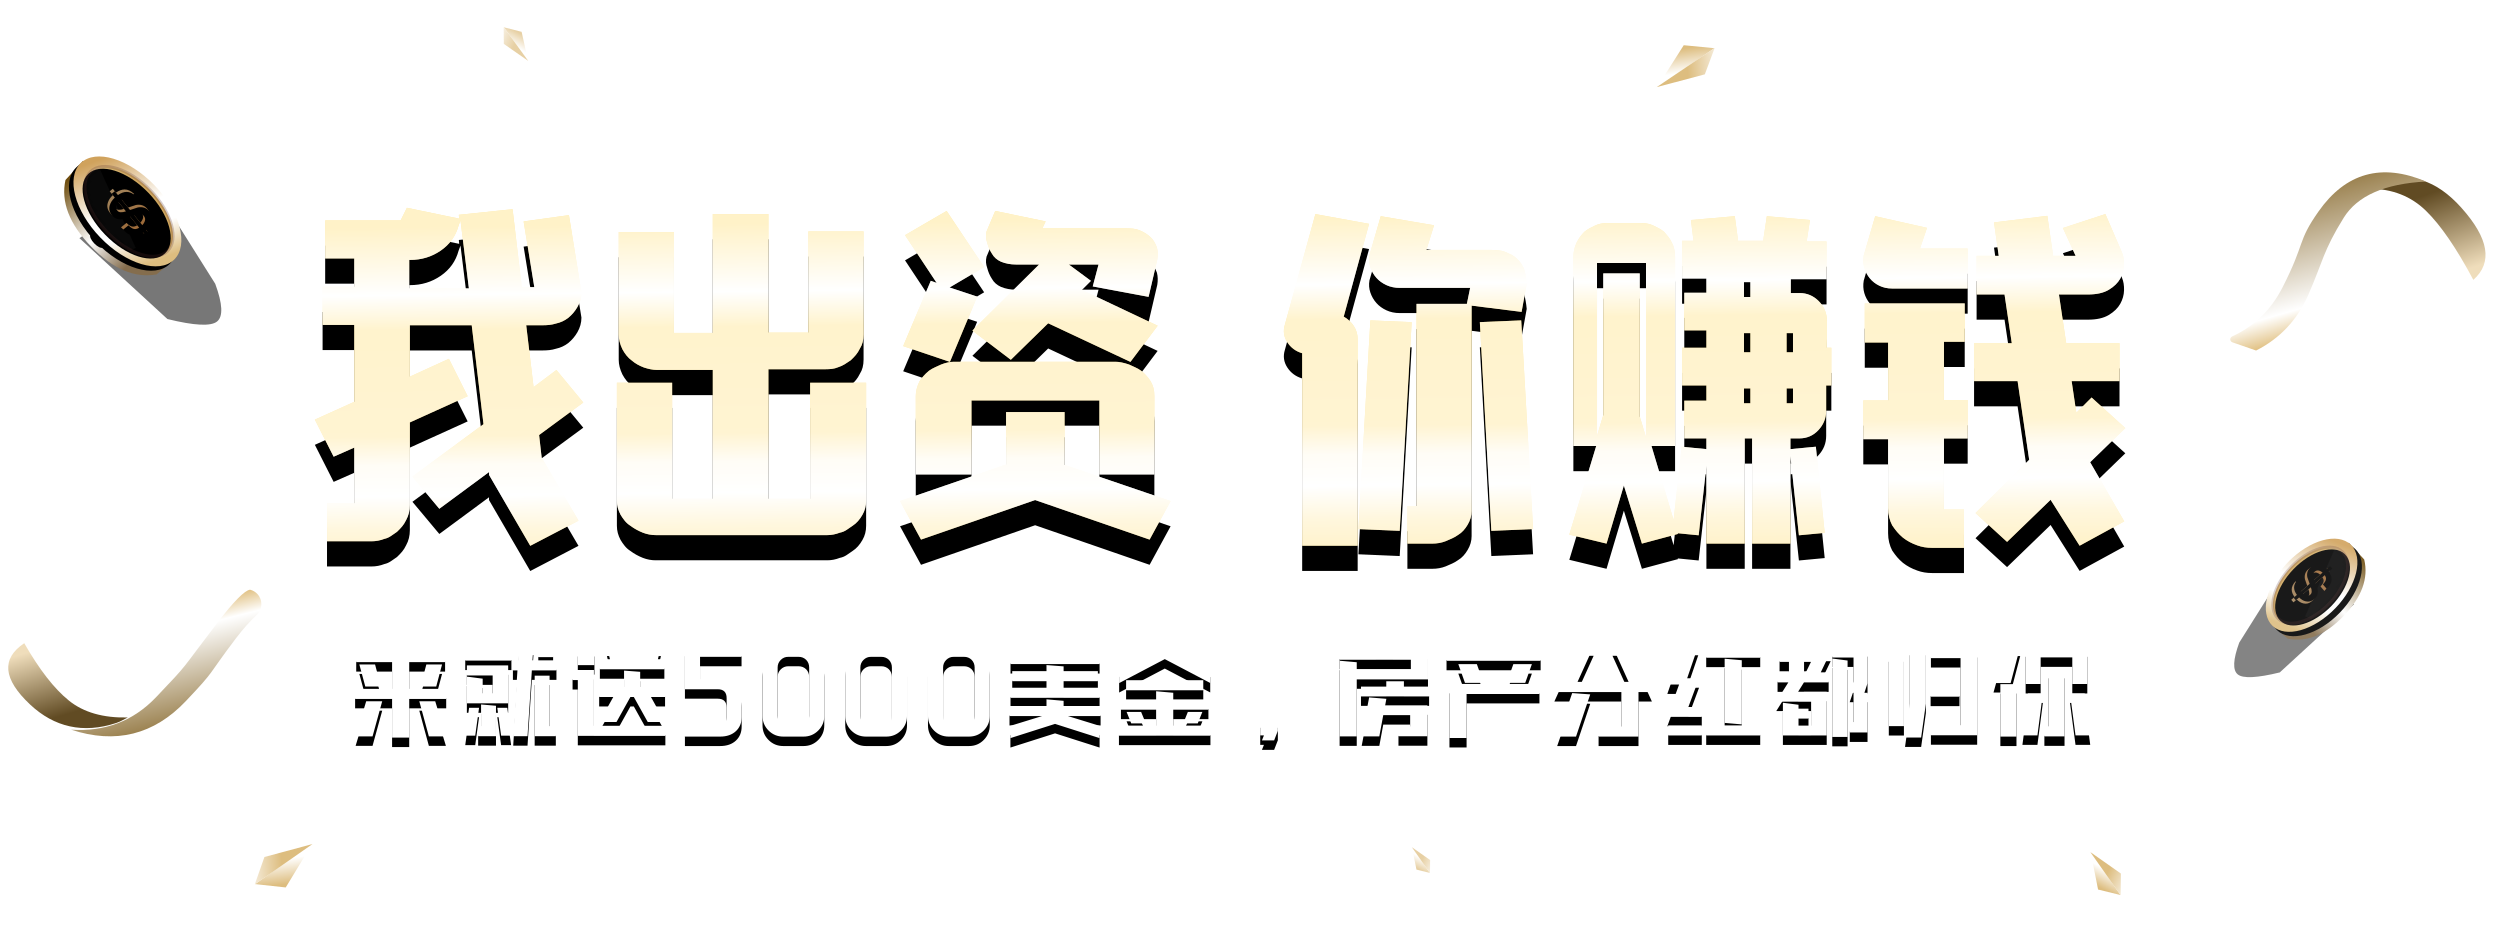 <?xml version="1.0" encoding="UTF-8"?>
<svg width="794px" height="297px" viewBox="0 0 794 297" version="1.1" xmlns="http://www.w3.org/2000/svg" xmlns:xlink="http://www.w3.org/1999/xlink">
    <!-- Generator: Sketch 50.2 (55047) - http://www.bohemiancoding.com/sketch -->
    <title>Group 18</title>
    <desc>Created with Sketch.</desc>
    <defs>
        <filter x="-76.2%" y="-107.7%" width="252.4%" height="346.2%" filterUnits="objectBoundingBox" id="filter-1">
            <feOffset dx="0" dy="2" in="SourceAlpha" result="shadowOffsetOuter1"></feOffset>
            <feGaussianBlur stdDeviation="5" in="shadowOffsetOuter1" result="shadowBlurOuter1"></feGaussianBlur>
            <feColorMatrix values="0 0 0 0 0   0 0 0 0 0   0 0 0 0 0  0 0 0 0.5 0" type="matrix" in="shadowBlurOuter1" result="shadowMatrixOuter1"></feColorMatrix>
            <feMerge>
                <feMergeNode in="shadowMatrixOuter1"></feMergeNode>
                <feMergeNode in="SourceGraphic"></feMergeNode>
            </feMerge>
        </filter>
        <linearGradient x1="12.263%" y1="10.324%" x2="15.456%" y2="76.159%" id="linearGradient-2">
            <stop stop-color="#DDBD7F" offset="0%"></stop>
            <stop stop-color="#FFFFFF" offset="100%"></stop>
        </linearGradient>
        <linearGradient x1="46.777%" y1="41.645%" x2="-19.058%" y2="44.839%" id="linearGradient-3">
            <stop stop-color="#DDBD7F" offset="0%"></stop>
            <stop stop-color="#FFFFFF" offset="100%"></stop>
        </linearGradient>
        <filter x="-100.0%" y="-140.0%" width="300.0%" height="420.0%" filterUnits="objectBoundingBox" id="filter-4">
            <feOffset dx="0" dy="2" in="SourceAlpha" result="shadowOffsetOuter1"></feOffset>
            <feGaussianBlur stdDeviation="5" in="shadowOffsetOuter1" result="shadowBlurOuter1"></feGaussianBlur>
            <feColorMatrix values="0 0 0 0 0   0 0 0 0 0   0 0 0 0 0  0 0 0 0.5 0" type="matrix" in="shadowBlurOuter1" result="shadowMatrixOuter1"></feColorMatrix>
            <feMerge>
                <feMergeNode in="shadowMatrixOuter1"></feMergeNode>
                <feMergeNode in="SourceGraphic"></feMergeNode>
            </feMerge>
        </filter>
        <filter x="-160.0%" y="-233.3%" width="420.0%" height="633.3%" filterUnits="objectBoundingBox" id="filter-5">
            <feOffset dx="0" dy="2" in="SourceAlpha" result="shadowOffsetOuter1"></feOffset>
            <feGaussianBlur stdDeviation="5" in="shadowOffsetOuter1" result="shadowBlurOuter1"></feGaussianBlur>
            <feColorMatrix values="0 0 0 0 0   0 0 0 0 0   0 0 0 0 0  0 0 0 0.5 0" type="matrix" in="shadowBlurOuter1" result="shadowMatrixOuter1"></feColorMatrix>
            <feMerge>
                <feMergeNode in="shadowMatrixOuter1"></feMergeNode>
                <feMergeNode in="SourceGraphic"></feMergeNode>
            </feMerge>
        </filter>
        <filter x="-76.2%" y="-107.7%" width="252.4%" height="346.2%" filterUnits="objectBoundingBox" id="filter-6">
            <feOffset dx="0" dy="2" in="SourceAlpha" result="shadowOffsetOuter1"></feOffset>
            <feGaussianBlur stdDeviation="5" in="shadowOffsetOuter1" result="shadowBlurOuter1"></feGaussianBlur>
            <feColorMatrix values="0 0 0 0 0   0 0 0 0 0   0 0 0 0 0  0 0 0 0.5 0" type="matrix" in="shadowBlurOuter1" result="shadowMatrixOuter1"></feColorMatrix>
            <feMerge>
                <feMergeNode in="shadowMatrixOuter1"></feMergeNode>
                <feMergeNode in="SourceGraphic"></feMergeNode>
            </feMerge>
        </filter>
        <filter x="-123.1%" y="-175.0%" width="346.2%" height="500.0%" filterUnits="objectBoundingBox" id="filter-7">
            <feOffset dx="0" dy="2" in="SourceAlpha" result="shadowOffsetOuter1"></feOffset>
            <feGaussianBlur stdDeviation="5" in="shadowOffsetOuter1" result="shadowBlurOuter1"></feGaussianBlur>
            <feColorMatrix values="0 0 0 0 0   0 0 0 0 0   0 0 0 0 0  0 0 0 0.5 0" type="matrix" in="shadowBlurOuter1" result="shadowMatrixOuter1"></feColorMatrix>
            <feMerge>
                <feMergeNode in="shadowMatrixOuter1"></feMergeNode>
                <feMergeNode in="SourceGraphic"></feMergeNode>
            </feMerge>
        </filter>
        <filter x="-37.5%" y="-26.8%" width="192.2%" height="178.9%" filterUnits="objectBoundingBox" id="filter-8">
            <feOffset dx="0" dy="2" in="SourceAlpha" result="shadowOffsetOuter1"></feOffset>
            <feGaussianBlur stdDeviation="2" in="shadowOffsetOuter1" result="shadowBlurOuter1"></feGaussianBlur>
            <feColorMatrix values="0 0 0 0 0.991   0 0 0 0 1   0 0 0 0 0.85  0 0 0 1 0" type="matrix" in="shadowBlurOuter1" result="shadowMatrixOuter1"></feColorMatrix>
            <feMerge>
                <feMergeNode in="shadowMatrixOuter1"></feMergeNode>
                <feMergeNode in="SourceGraphic"></feMergeNode>
            </feMerge>
        </filter>
        <path d="M23.162,18.261 L51.81,21.107 L47.558,56.68 C45.362,63.125 43.002,66.348 40.479,66.348 C37.956,66.348 34.034,62.835 28.712,55.811 L23.162,18.261 Z" id="path-9"></path>
        <filter x="-104.7%" y="-62.4%" width="309.4%" height="224.8%" filterUnits="objectBoundingBox" id="filter-10">
            <feOffset dx="0" dy="0" in="SourceAlpha" result="shadowOffsetOuter1"></feOffset>
            <feGaussianBlur stdDeviation="10" in="shadowOffsetOuter1" result="shadowBlurOuter1"></feGaussianBlur>
            <feColorMatrix values="0 0 0 0 1   0 0 0 0 0.899   0 0 0 0 0.644  0 0 0 1 0" type="matrix" in="shadowBlurOuter1"></feColorMatrix>
        </filter>
        <linearGradient x1="0%" y1="44.491%" x2="79.224%" y2="44.491%" id="linearGradient-11">
            <stop stop-color="#684504" offset="0%"></stop>
            <stop stop-color="#FFFFFF" offset="59.847%"></stop>
            <stop stop-color="#846D4D" offset="100%"></stop>
        </linearGradient>
        <linearGradient x1="12.263%" y1="10.324%" x2="100%" y2="31.432%" id="linearGradient-12">
            <stop stop-color="#D0A25C" offset="0%"></stop>
            <stop stop-color="#FFFFFF" offset="49.79%"></stop>
            <stop stop-color="#FFFFFF" offset="70.64%"></stop>
            <stop stop-color="#DDBD7F" offset="100%"></stop>
        </linearGradient>
        <ellipse id="path-13" cx="21.333" cy="11.951" rx="21.333" ry="11.951"></ellipse>
        <filter x="-16.4%" y="-20.9%" width="132.8%" height="158.6%" filterUnits="objectBoundingBox" id="filter-14">
            <feOffset dx="0" dy="2" in="SourceAlpha" result="shadowOffsetOuter1"></feOffset>
            <feGaussianBlur stdDeviation="2" in="shadowOffsetOuter1" result="shadowBlurOuter1"></feGaussianBlur>
            <feColorMatrix values="0 0 0 0 0   0 0 0 0 0   0 0 0 0 0  0 0 0 0.5 0" type="matrix" in="shadowBlurOuter1"></feColorMatrix>
        </filter>
        <linearGradient x1="50%" y1="100%" x2="80.658%" y2="30.422%" id="linearGradient-15">
            <stop stop-color="#E6CF9B" offset="0%"></stop>
            <stop stop-color="#D0A85F" offset="100%"></stop>
        </linearGradient>
        <ellipse id="path-16" cx="17.548" cy="9.561" rx="17.548" ry="9.561"></ellipse>
        <filter x="-7.1%" y="-13.1%" width="114.2%" height="126.1%" filterUnits="objectBoundingBox" id="filter-18">
            <feGaussianBlur stdDeviation="1.5" in="SourceAlpha" result="shadowBlurInner1"></feGaussianBlur>
            <feOffset dx="0" dy="1" in="shadowBlurInner1" result="shadowOffsetInner1"></feOffset>
            <feComposite in="shadowOffsetInner1" in2="SourceAlpha" operator="arithmetic" k2="-1" k3="1" result="shadowInnerInner1"></feComposite>
            <feColorMatrix values="0 0 0 0 0   0 0 0 0 0   0 0 0 0 0  0 0 0 0.5 0" type="matrix" in="shadowInnerInner1"></feColorMatrix>
        </filter>
        <ellipse id="path-19" cx="21.333" cy="23.561" rx="2.753" ry="1.024"></ellipse>
        <filter x="-535.8%" y="-1342.3%" width="1171.7%" height="2979.8%" filterUnits="objectBoundingBox" id="filter-20">
            <feMorphology radius="4" operator="dilate" in="SourceAlpha" result="shadowSpreadOuter1"></feMorphology>
            <feOffset dx="0" dy="2" in="shadowSpreadOuter1" result="shadowOffsetOuter1"></feOffset>
            <feGaussianBlur stdDeviation="5.5" in="shadowOffsetOuter1" result="shadowBlurOuter1"></feGaussianBlur>
            <feColorMatrix values="0 0 0 0 1   0 0 0 0 1   0 0 0 0 1  0 0 0 0.5 0" type="matrix" in="shadowBlurOuter1"></feColorMatrix>
        </filter>
        <linearGradient x1="50%" y1="0%" x2="50%" y2="100%" id="linearGradient-21">
            <stop stop-color="#A2855E" offset="0%"></stop>
            <stop stop-color="#9F774A" offset="45.701%"></stop>
            <stop stop-color="#9C6532" offset="100%"></stop>
        </linearGradient>
        <path d="M20.921,4.487 L20.921,2.913 L22.197,2.913 L22.197,4.487 C23.358,4.564 24.286,4.89 24.963,5.428 C25.756,6.042 26.24,7.059 26.433,8.46 L24.228,8.46 C24.112,7.654 23.822,7.098 23.358,6.771 C23.068,6.56 22.681,6.426 22.197,6.368 L22.197,10.591 C23.725,11.148 24.557,11.455 24.673,11.532 C26.008,12.28 26.685,13.355 26.685,14.756 C26.685,16.119 26.162,17.136 25.118,17.827 C24.344,18.326 23.377,18.614 22.197,18.691 L22.197,20.38 L20.921,20.38 L20.921,18.691 C19.605,18.595 18.6,18.23 17.903,17.578 C17.091,16.81 16.627,15.639 16.511,14.065 L18.754,14.065 C18.832,15.063 19.083,15.793 19.528,16.215 C19.857,16.522 20.321,16.714 20.921,16.791 L20.921,12.299 L18.696,11.493 C17.342,10.764 16.685,9.689 16.685,8.268 C16.685,7.002 17.168,6.042 18.155,5.37 C18.89,4.852 19.799,4.564 20.921,4.487 Z M22.197,12.76 L22.197,16.791 C22.739,16.714 23.222,16.561 23.609,16.311 C24.151,15.966 24.422,15.466 24.422,14.833 C24.422,13.969 23.745,13.297 22.41,12.837 C22.333,12.798 22.275,12.779 22.197,12.76 Z M20.921,10.111 L20.921,6.349 C20.418,6.407 20.012,6.541 19.721,6.733 C19.199,7.04 18.948,7.558 18.948,8.268 C18.948,8.998 19.605,9.612 20.921,10.111 Z" id="path-22"></path>
        <filter x="-9.8%" y="-5.7%" width="119.7%" height="111.4%" filterUnits="objectBoundingBox" id="filter-23">
            <feGaussianBlur stdDeviation="0.5" in="SourceAlpha" result="shadowBlurInner1"></feGaussianBlur>
            <feOffset dx="0" dy="1" in="shadowBlurInner1" result="shadowOffsetInner1"></feOffset>
            <feComposite in="shadowOffsetInner1" in2="SourceAlpha" operator="arithmetic" k2="-1" k3="1" result="shadowInnerInner1"></feComposite>
            <feColorMatrix values="0 0 0 0 0   0 0 0 0 0   0 0 0 0 0  0 0 0 0.5 0" type="matrix" in="shadowInnerInner1"></feColorMatrix>
        </filter>
        <filter x="-45.5%" y="-37.3%" width="209.1%" height="200.0%" filterUnits="objectBoundingBox" id="filter-24">
            <feOffset dx="0" dy="2" in="SourceAlpha" result="shadowOffsetOuter1"></feOffset>
            <feGaussianBlur stdDeviation="2" in="shadowOffsetOuter1" result="shadowBlurOuter1"></feGaussianBlur>
            <feColorMatrix values="0 0 0 0 1   0 0 0 0 1   0 0 0 0 1  0 0 0 1 0" type="matrix" in="shadowBlurOuter1" result="shadowMatrixOuter1"></feColorMatrix>
            <feMerge>
                <feMergeNode in="shadowMatrixOuter1"></feMergeNode>
                <feMergeNode in="SourceGraphic"></feMergeNode>
            </feMerge>
        </filter>
        <path d="M20.416,14.75 L44.685,17.151 L41.084,47.157 C39.223,52.594 37.224,55.312 35.086,55.312 C32.949,55.312 29.626,52.35 25.118,46.424 L20.416,14.75 Z" id="path-25"></path>
        <filter x="-123.6%" y="-74.0%" width="347.2%" height="247.9%" filterUnits="objectBoundingBox" id="filter-26">
            <feOffset dx="0" dy="0" in="SourceAlpha" result="shadowOffsetOuter1"></feOffset>
            <feGaussianBlur stdDeviation="10" in="shadowOffsetOuter1" result="shadowBlurOuter1"></feGaussianBlur>
            <feColorMatrix values="0 0 0 0 1   0 0 0 0 0.899   0 0 0 0 0.644  0 0 0 1 0" type="matrix" in="shadowBlurOuter1"></feColorMatrix>
        </filter>
        <ellipse id="path-27" cx="17.899" cy="10.493" rx="17.899" ry="10.493"></ellipse>
        <filter x="-19.6%" y="-23.8%" width="139.1%" height="166.7%" filterUnits="objectBoundingBox" id="filter-28">
            <feOffset dx="0" dy="2" in="SourceAlpha" result="shadowOffsetOuter1"></feOffset>
            <feGaussianBlur stdDeviation="2" in="shadowOffsetOuter1" result="shadowBlurOuter1"></feGaussianBlur>
            <feColorMatrix values="0 0 0 0 0   0 0 0 0 0   0 0 0 0 0  0 0 0 0.5 0" type="matrix" in="shadowBlurOuter1"></feColorMatrix>
        </filter>
        <ellipse id="path-29" cx="14.723" cy="8.394" rx="14.723" ry="8.394"></ellipse>
        <filter x="-8.5%" y="-14.9%" width="117.0%" height="129.8%" filterUnits="objectBoundingBox" id="filter-31">
            <feGaussianBlur stdDeviation="1.5" in="SourceAlpha" result="shadowBlurInner1"></feGaussianBlur>
            <feOffset dx="0" dy="1" in="shadowBlurInner1" result="shadowOffsetInner1"></feOffset>
            <feComposite in="shadowOffsetInner1" in2="SourceAlpha" operator="arithmetic" k2="-1" k3="1" result="shadowInnerInner1"></feComposite>
            <feColorMatrix values="0 0 0 0 0   0 0 0 0 0   0 0 0 0 0  0 0 0 0.5 0" type="matrix" in="shadowInnerInner1"></feColorMatrix>
        </filter>
        <path d="M17.553,3.94 L17.553,2.558 L18.624,2.558 L18.624,3.94 C19.597,4.007 20.376,4.293 20.944,4.765 C21.61,5.305 22.015,6.198 22.178,7.428 L20.328,7.428 C20.23,6.72 19.987,6.231 19.597,5.945 C19.354,5.76 19.029,5.642 18.624,5.591 L18.624,9.299 C19.906,9.787 20.604,10.057 20.701,10.124 C21.821,10.782 22.389,11.725 22.389,12.956 C22.389,14.152 21.951,15.045 21.074,15.652 C20.425,16.09 19.614,16.343 18.624,16.41 L18.624,17.893 L17.553,17.893 L17.553,16.41 C16.449,16.326 15.605,16.006 15.021,15.433 C14.339,14.759 13.95,13.731 13.853,12.349 L15.735,12.349 C15.8,13.225 16.011,13.866 16.384,14.236 C16.66,14.506 17.05,14.675 17.553,14.742 L17.553,10.798 L15.686,10.091 C14.55,9.45 13.999,8.507 13.999,7.259 C13.999,6.147 14.404,5.305 15.232,4.715 C15.849,4.26 16.611,4.007 17.553,3.94 Z M18.624,11.203 L18.624,14.742 C19.078,14.675 19.484,14.54 19.808,14.321 C20.263,14.017 20.49,13.579 20.49,13.023 C20.49,12.265 19.922,11.675 18.802,11.27 C18.737,11.237 18.689,11.22 18.624,11.203 Z M17.553,8.877 L17.553,5.574 C17.131,5.625 16.79,5.743 16.547,5.911 C16.108,6.181 15.897,6.636 15.897,7.259 C15.897,7.9 16.449,8.439 17.553,8.877 Z" id="path-32"></path>
        <filter x="-11.7%" y="-6.5%" width="123.4%" height="113.0%" filterUnits="objectBoundingBox" id="filter-33">
            <feGaussianBlur stdDeviation="0.5" in="SourceAlpha" result="shadowBlurInner1"></feGaussianBlur>
            <feOffset dx="0" dy="1" in="shadowBlurInner1" result="shadowOffsetInner1"></feOffset>
            <feComposite in="shadowOffsetInner1" in2="SourceAlpha" operator="arithmetic" k2="-1" k3="1" result="shadowInnerInner1"></feComposite>
            <feColorMatrix values="0 0 0 0 0   0 0 0 0 0   0 0 0 0 0  0 0 0 0.5 0" type="matrix" in="shadowInnerInner1"></feColorMatrix>
        </filter>
        <linearGradient x1="12.263%" y1="10.324%" x2="15.598%" y2="79.083%" id="linearGradient-34">
            <stop stop-color="#EFDDBB" offset="0%"></stop>
            <stop stop-color="#614B23" offset="100%"></stop>
        </linearGradient>
        <filter x="-9.0%" y="-9.4%" width="118.0%" height="118.9%" filterUnits="objectBoundingBox" id="filter-35">
            <feGaussianBlur stdDeviation="1" in="SourceGraphic"></feGaussianBlur>
        </filter>
        <linearGradient x1="50%" y1="0%" x2="50%" y2="100%" id="linearGradient-36">
            <stop stop-color="#E1C183" offset="0%"></stop>
            <stop stop-color="#FFFFFF" offset="19.267%"></stop>
            <stop stop-color="#957A45" offset="100%"></stop>
        </linearGradient>
        <filter x="-7.4%" y="-7.8%" width="114.7%" height="121.9%" filterUnits="objectBoundingBox" id="filter-37">
            <feOffset dx="0" dy="2" in="SourceAlpha" result="shadowOffsetOuter1"></feOffset>
            <feGaussianBlur stdDeviation="2" in="shadowOffsetOuter1" result="shadowBlurOuter1"></feGaussianBlur>
            <feColorMatrix values="0 0 0 0 0   0 0 0 0 0   0 0 0 0 0  0 0 0 0.5 0" type="matrix" in="shadowBlurOuter1" result="shadowMatrixOuter1"></feColorMatrix>
            <feMerge>
                <feMergeNode in="shadowMatrixOuter1"></feMergeNode>
                <feMergeNode in="SourceGraphic"></feMergeNode>
            </feMerge>
        </filter>
        <linearGradient x1="55.904%" y1="100%" x2="50%" y2="2.873%" id="linearGradient-38">
            <stop stop-color="#FFE07F" offset="0%"></stop>
            <stop stop-color="#FFEAAA" offset="8.493%"></stop>
            <stop stop-color="#FFFFFF" offset="18.612%"></stop>
            <stop stop-color="#FFF9E8" offset="28.138%"></stop>
            <stop stop-color="#FFE38E" offset="36.774%"></stop>
            <stop stop-color="#FFE181" offset="68.725%"></stop>
            <stop stop-color="#FFFFFF" offset="79.426%"></stop>
            <stop stop-color="#FFDE75" offset="100%"></stop>
        </linearGradient>
        <path d="M153.558,129.72 L149.816,98.302 L130.17,98.302 L130.17,114.622 L142.566,108.96 L148.53,120.839 L130.17,129.165 L130.17,155.365 C130.17,157.142 129.781,158.733 129.001,160.139 C128.611,160.953 128.182,161.638 127.715,162.193 C127.247,162.748 126.701,163.322 126.078,163.914 C125.454,164.358 124.811,164.802 124.148,165.246 C123.485,165.69 122.803,165.986 122.102,166.134 C120.776,166.652 119.412,166.911 118.009,166.911 L103.859,166.911 L103.859,154.81 L112.513,154.81 L112.513,137.158 L105.964,140.045 L100,128.277 L112.513,122.615 L112.513,98.191 L102.456,98.191 L102.456,86.09 L112.513,86.09 L112.513,77.098 L103.274,77.098 L103.274,64.997 L127.247,64.997 L129.235,61 L145.84,64.442 L145.723,63.22 L162.797,61.444 L165.72,86.201 L169.696,86.201 L166.305,65.33 L180.688,63.331 L184.664,87.866 C184.664,89.495 184.235,91.049 183.378,92.529 C182.988,93.195 182.559,93.806 182.092,94.361 C181.624,94.916 181.078,95.453 180.454,95.971 C179.285,96.859 177.999,97.451 176.595,97.747 C175.894,97.969 175.192,98.117 174.49,98.191 C173.789,98.265 173.087,98.302 172.386,98.302 L167.123,98.302 L169.462,117.952 L176.712,112.512 L185.249,122.837 L171.216,133.162 L172.035,140.378 L183.729,160.361 L168.41,168.354 L155.312,145.818 L155.312,144.93 L139.526,156.587 L130.989,146.373 L153.558,129.72 Z M129.976,77.559 L129.976,86.598 L148.921,86.598 L146.249,64.992 L145.642,66.645 C144.751,69.952 142.869,72.598 139.995,74.582 C137.121,76.566 133.863,77.559 130.219,77.559 L129.976,77.559 Z M274.271,68.483 L274.271,101.187 C274.271,103.016 273.883,104.516 273.108,105.687 C272.721,106.491 272.295,107.168 271.83,107.717 C271.365,108.266 270.822,108.833 270.202,109.418 C269.582,109.857 268.943,110.278 268.284,110.68 C267.626,111.082 266.948,111.393 266.25,111.613 C265.553,111.906 264.875,112.088 264.216,112.162 C263.557,112.235 262.879,112.271 262.182,112.271 L244.048,112.271 L244.048,153.426 L257.3,153.426 L257.3,116.551 L275.084,116.551 L275.084,153.974 C275.084,155.657 274.697,157.157 273.922,158.474 C273.07,160.01 272.023,161.181 270.784,161.986 C270.164,162.425 269.524,162.864 268.866,163.303 C268.207,163.742 267.49,164.034 266.715,164.181 C265.398,164.693 264.08,164.949 262.763,164.949 L208.246,164.949 C206.851,164.949 205.495,164.693 204.178,164.181 C202.705,163.595 201.388,162.864 200.226,161.986 C199.528,161.547 198.928,161.016 198.424,160.394 C197.92,159.773 197.475,159.132 197.087,158.474 C196.7,157.742 196.409,157.011 196.215,156.279 C196.022,155.547 195.925,154.779 195.925,153.974 L195.925,116.551 L213.477,116.551 L213.477,153.426 L226.38,153.426 L226.38,112.491 L208.595,112.491 C207.433,112.491 206.076,112.235 204.527,111.723 C202.977,111.137 201.698,110.406 200.691,109.528 C200.071,109.089 199.509,108.558 199.005,107.936 C198.501,107.315 198.056,106.638 197.668,105.906 C196.893,104.297 196.506,102.76 196.506,101.297 L196.506,68.703 L214.058,68.703 L214.058,100.748 L226.38,100.748 L226.38,62.996 L244.048,62.996 L244.048,100.638 L256.718,100.638 L256.718,68.483 L274.271,68.483 Z M364.788,89.281 L347.058,85.967 L348.9,79.008 L339.46,79.008 L346.482,84.2 L343.604,87.072 L367.666,98.449 L359.031,109.936 L332.898,97.675 L321.04,109.273 L308.836,99.995 L330.019,79.008 L322.651,79.008 C320.963,79.008 319.389,78.714 317.931,78.125 C316.626,77.536 315.667,76.689 315.053,75.584 C314.669,74.995 314.362,74.424 314.132,73.872 C313.902,73.32 313.71,72.749 313.556,72.16 C313.326,71.497 313.192,70.89 313.153,70.337 C313.115,69.785 313.173,69.178 313.326,68.515 L316.089,61.998 L332.092,65.312 L331.056,67.521 L357.535,67.521 C358.379,67.521 359.166,67.558 359.895,67.631 C360.624,67.705 361.334,67.889 362.024,68.184 C363.406,68.773 364.557,69.509 365.478,70.393 C366.246,71.129 366.898,72.197 367.435,73.596 C367.742,74.774 367.781,76.063 367.551,77.462 L364.788,89.281 Z M354.289,109.901 C355.453,109.901 356.888,110.193 358.595,110.779 C359.216,111.071 359.856,111.364 360.516,111.657 C361.176,111.95 361.816,112.315 362.437,112.755 C363.756,113.852 364.765,114.987 365.463,116.157 C365.851,116.816 366.142,117.511 366.336,118.243 C366.53,118.975 366.627,119.816 366.627,120.768 L366.627,145.685 L349.167,145.685 L349.167,122.195 L308.543,122.195 L308.543,145.685 L290.85,145.685 L290.85,120.768 C290.85,119.304 291.238,117.767 292.014,116.157 C292.713,114.987 293.722,113.852 295.041,112.755 C295.662,112.315 296.302,111.95 296.961,111.657 C297.621,111.364 298.261,111.071 298.882,110.779 C300.356,110.193 301.714,109.901 302.956,109.901 L354.289,109.901 Z M328.759,153.814 L292.518,166.379 L285.854,154.139 L319.523,142.549 L319.523,125.868 L338.111,125.868 L338.111,142.657 L371.78,154.139 L365.116,166.379 L328.759,153.814 Z M300.643,61.998 L312.563,79.835 L301.578,86.301 L310.343,89.2 L301.695,109.936 L286.853,104.919 L295.618,84.183 L297.488,84.852 L287.438,69.69 L300.643,61.998 Z M484.07,80.467 C484.457,81.866 484.727,83.413 484.881,85.108 L483.259,94.058 L467.384,92.069 L467.384,157.263 C467.384,158.81 466.959,160.283 466.109,161.683 C465.723,162.346 465.278,162.953 464.776,163.506 C464.274,164.058 463.714,164.519 463.096,164.887 C462.478,165.329 461.841,165.697 461.184,165.992 C460.527,166.287 459.851,166.581 459.156,166.876 C457.843,167.392 456.414,167.65 454.869,167.65 L446.989,167.65 L446.989,155.716 L449.886,155.716 L449.886,91.517 L465.877,91.517 L466.92,86.434 L444.555,86.434 C443.01,86.434 441.6,86.139 440.326,85.55 C439.051,84.96 437.989,84.187 437.139,83.229 C436.289,82.272 435.652,81.167 435.227,79.914 C434.802,78.662 434.706,77.373 434.937,76.047 L438.53,63.671 L455.448,66.544 L453.015,74.389 L473.873,74.389 C474.568,74.389 475.263,74.426 475.959,74.5 C476.654,74.574 477.388,74.758 478.16,75.052 C478.856,75.347 479.493,75.642 480.072,75.936 C480.652,76.231 481.212,76.636 481.753,77.152 C482.757,78.11 483.53,79.214 484.07,80.467 Z M426.76,95.558 C428.083,96.297 429.153,97.293 429.97,98.549 C430.787,99.804 431.196,101.207 431.196,102.757 L431.196,168.325 L413.57,168.325 L413.57,107.188 C411.547,106.597 409.971,105.434 408.842,103.699 C407.714,101.964 407.461,100.099 408.084,98.106 L417.772,62.996 L434.815,66.097 L426.76,95.558 Z M486.911,163.041 L473.647,163.599 L469.997,97.312 L483.139,96.755 L486.911,163.041 Z M444.547,163.599 L431.432,163.041 L435.231,96.755 L448.346,97.312 L444.547,163.599 Z M541.954,137.643 L541.954,134.236 L534.931,134.236 L534.931,122.255 L541.954,122.255 L541.954,117.419 L534.229,117.419 L534.229,105.438 L541.954,105.438 L541.954,99.943 L534.931,99.943 L534.931,87.962 L541.954,87.962 L541.954,83.456 L534.229,83.456 L534.229,71.475 L537.857,71.475 L537.038,64.88 L550.966,63.671 L552.02,71.475 L559.979,71.475 L561.149,63.671 L574.844,64.88 L573.79,71.695 L580.111,71.695 L580.111,83.675 L568.757,83.675 L568.757,88.072 L571.566,88.072 C573.907,88.072 575.936,88.933 577.653,90.655 C579.369,92.377 580.228,94.484 580.228,96.975 L580.228,105.438 L581.632,105.438 L581.632,117.419 L579.994,117.419 L579.994,125.443 C579.994,127.788 579.174,129.839 577.536,131.598 C575.897,133.357 573.868,134.236 571.449,134.236 L568.64,134.236 L568.64,137.643 L576.716,136.874 L579.525,164.242 L571.332,165.012 L568.64,139.841 L568.64,167.65 L556.467,167.65 L556.467,134.236 L554.127,134.236 L554.127,167.65 L541.954,167.65 L541.954,142.919 L539.496,165.012 L532.824,164.352 L532.941,164.572 L521.471,167.65 L515.736,149.184 L510.235,167.65 L498.413,164.792 L506.957,136.654 L499.701,136.654 L499.701,76.641 C499.701,75.029 500.052,73.49 500.754,72.025 C501.378,70.779 502.197,69.643 503.212,68.617 C503.758,68.178 504.304,67.811 504.851,67.518 C505.397,67.225 505.982,66.932 506.606,66.639 C507.699,66.126 508.869,65.869 510.118,65.869 L521.588,65.869 C522.836,65.869 524.007,66.126 525.099,66.639 C525.724,66.932 526.309,67.225 526.855,67.518 C527.401,67.811 527.947,68.178 528.494,68.617 C528.962,69.13 529.411,69.661 529.84,70.211 C530.269,70.761 530.639,71.365 530.952,72.025 C531.654,73.27 532.005,74.809 532.005,76.641 L532.005,136.654 L524.514,136.654 L531.537,160.175 L534.112,136.874 L541.954,137.643 Z M520.781,81.827 L520.781,127.286 L522.77,133.89 L522.77,78.525 L507.209,78.525 L507.209,133.45 L509.198,126.846 L509.198,81.827 L520.781,81.827 Z M555.922,100.806 L553.892,100.806 L553.892,106.883 L555.922,106.883 L555.922,100.806 Z M569.454,100.806 L567.424,100.806 L567.424,106.883 L569.454,106.883 L569.454,100.806 Z M555.922,118.361 L553.892,118.361 L553.892,123.087 L555.922,123.087 L555.922,118.361 Z M569.454,118.361 L567.424,118.361 L567.424,123.087 L569.454,123.087 L569.454,118.361 Z M555.922,84.602 L553.892,84.602 L553.892,89.328 L555.922,89.328 L555.922,84.602 Z M674.654,160.588 L660.485,168.325 L651.269,153.736 L637.446,167.109 L627.424,157.936 L644.473,141.026 L640.787,116.047 L626.963,116.047 L626.963,104 L638.943,104 L636.639,88.527 L627.769,88.527 L627.769,76.259 L634.796,76.259 L633.299,65.649 L650.233,63.549 L652.076,76.259 L659.218,76.259 L655.186,67.417 L668.664,62.996 L673.963,75.264 C674.424,76.369 674.635,77.677 674.597,79.188 C674.558,80.698 674.155,82.135 673.387,83.498 C672.619,84.861 671.41,86.04 669.759,87.035 C668.107,88.03 665.899,88.527 663.135,88.527 L653.919,88.527 L656.223,104 L673.157,104 L673.157,116.047 L657.951,116.047 L659.448,126.105 L664.287,121.242 L675,130.968 L663.826,141.799 L674.654,160.588 Z M592.251,91.354 L623.993,91.354 L623.993,103.566 L617.409,103.566 L617.409,122.054 L624.933,122.054 L624.933,134.266 L617.409,134.266 L617.409,156.787 L623.758,156.787 L623.758,169 L613.647,169 C611.923,169 610.356,168.739 608.945,168.216 C607.221,167.618 605.692,166.796 604.36,165.751 C603.655,165.153 603.047,164.556 602.538,163.958 C602.028,163.36 601.499,162.651 600.951,161.829 C600.559,161.082 600.245,160.242 600.01,159.308 C599.775,158.375 599.657,157.385 599.657,156.339 L599.657,134.491 L591.781,134.491 L591.781,122.166 L599.657,122.166 L599.657,103.791 L592.251,103.791 L592.251,91.354 Z M609.779,73.938 L624.933,73.938 L624.933,86.627 L600.85,86.627 C599.44,86.627 598.129,86.339 596.915,85.762 C595.701,85.185 594.683,84.397 593.86,83.397 C593.038,82.398 592.45,81.282 592.098,80.052 C591.746,78.822 591.687,77.514 591.922,76.13 L595.564,63.671 L612.011,67.363 L609.779,73.938 Z" id="path-39"></path>
        <filter x="-16.3%" y="-83.3%" width="132.7%" height="277.8%" filterUnits="objectBoundingBox" id="filter-40">
            <feMorphology radius="0.5" operator="dilate" in="SourceAlpha" result="shadowSpreadOuter1"></feMorphology>
            <feOffset dx="0" dy="8" in="shadowSpreadOuter1" result="shadowOffsetOuter1"></feOffset>
            <feGaussianBlur stdDeviation="1.5" in="shadowOffsetOuter1" result="shadowBlurOuter1"></feGaussianBlur>
            <feComposite in="shadowBlurOuter1" in2="SourceAlpha" operator="out" result="shadowBlurOuter1"></feComposite>
            <feColorMatrix values="0 0 0 0 0.439   0 0 0 0 0   0 0 0 0 0  0 0 0 1 0" type="matrix" in="shadowBlurOuter1" result="shadowMatrixOuter1"></feColorMatrix>
            <feOffset dx="0" dy="0" in="SourceAlpha" result="shadowOffsetOuter2"></feOffset>
            <feGaussianBlur stdDeviation="30" in="shadowOffsetOuter2" result="shadowBlurOuter2"></feGaussianBlur>
            <feComposite in="shadowBlurOuter2" in2="SourceAlpha" operator="out" result="shadowBlurOuter2"></feComposite>
            <feColorMatrix values="0 0 0 0 1   0 0 0 0 1   0 0 0 0 1  0 0 0 0.2 0" type="matrix" in="shadowBlurOuter2" result="shadowMatrixOuter2"></feColorMatrix>
            <feMerge>
                <feMergeNode in="shadowMatrixOuter1"></feMergeNode>
                <feMergeNode in="shadowMatrixOuter2"></feMergeNode>
            </feMerge>
        </filter>
        <path d="M129.968,213.776 L141.712,213.776 L141.712,216.976 L129.968,216.976 L129.968,229.264 L124.528,229.264 L124.528,216.976 L112.784,216.976 L112.784,213.776 L124.528,213.776 L124.528,205.296 L113.136,205.296 L113.136,202.096 L124.528,202.096 L124.528,199.824 L129.968,199.824 L129.968,202.096 L141.36,202.096 L141.36,205.296 L129.968,205.296 L129.968,213.776 Z M112.944,228.88 L116.304,217.712 L121.392,217.712 L118.32,228.88 L112.944,228.88 Z M119.12,206.032 L120.976,213.04 L116.016,213.04 L114.128,206.032 L119.12,206.032 Z M133.168,217.712 L138.224,217.712 L141.616,228.88 L136.208,228.88 L133.168,217.712 Z M138.544,213.04 L133.552,213.04 L135.408,206.032 L140.4,206.032 L138.544,213.04 Z M169.108,204.72 L176.724,204.72 L176.724,207.92 L168.916,207.92 L167.54,228.816 L162.996,228.816 L164.34,207.92 L162.9,207.92 L162.9,204.72 L164.564,204.72 L164.852,200.08 L169.428,200.08 L169.108,204.72 Z M157.396,200.08 L157.396,201.616 L162.42,201.616 L162.42,204.816 L147.764,204.816 L147.764,201.616 L152.276,201.616 L152.276,200.08 L157.396,200.08 Z M175.668,200.624 L175.668,203.696 L170.964,203.696 L170.964,200.624 L175.668,200.624 Z M157.94,219.792 L161.108,219.792 L162.324,228.656 L159.156,228.656 L157.94,219.792 Z M148.98,219.792 L152.148,219.792 L150.932,228.656 L147.764,228.656 L148.98,219.792 Z M152.788,225.616 L152.788,218.736 L157.524,219.152 L157.524,228.816 L151.86,228.816 L151.86,225.616 L152.788,225.616 Z M174.548,209.584 L174.548,225.616 L176.532,225.616 L176.532,228.816 L169.812,228.816 L169.812,209.584 L174.548,209.584 Z M148.276,209.904 L153.3,210.544 L153.3,215.184 L156.468,215.184 L156.468,209.52 L148.276,209.52 L148.276,206.32 L161.396,206.32 L161.396,218.384 L148.276,218.384 L148.276,209.904 Z M211,204.368 L211,207.568 L190.52,207.568 L190.52,204.368 L193.72,204.368 L192.76,200.368 L197.944,200.368 L198.904,204.368 L203.736,204.368 L204.696,200.368 L209.912,200.368 L208.952,204.368 L211,204.368 Z M188.792,200.496 L188.792,206.256 L183.512,206.256 L183.512,200.496 L188.792,200.496 Z M188.632,225.52 L211.32,225.52 L211.32,228.72 L183.512,228.72 L183.512,210.992 L181.848,210.992 L181.848,207.792 L188.632,207.792 L188.632,225.52 Z M190.36,224.304 L194.776,216.368 L190.296,216.368 L190.296,213.168 L198.2,213.168 L198.2,207.984 L203.32,208.368 L203.32,213.168 L211.224,213.168 L211.224,216.368 L206.744,216.368 L211.16,224.304 L205.72,224.304 L201.304,216.368 L200.216,216.368 L195.8,224.304 L190.36,224.304 Z M235.548,216.752 L235.548,222.768 C235.548,224.581 234.951,226.053 233.756,227.184 C232.519,228.357 230.833,228.944 228.7,228.944 L217.532,228.944 L217.532,225.744 L227.132,225.744 C228.369,225.744 229.287,225.477 229.884,224.944 C230.481,224.475 230.78,223.749 230.78,222.768 L230.78,216.752 C230.78,214.853 229.831,213.904 227.932,213.904 L217.532,213.904 L217.532,200.4 L235.516,200.4 L235.516,203.6 L222.332,203.6 L222.332,210.704 L229.5,210.704 C231.228,210.704 232.657,211.237 233.788,212.304 C234.961,213.413 235.548,214.896 235.548,216.752 Z M255.2,200.4 C257.035,200.4 258.592,201.04 259.872,202.32 C261.152,203.6 261.792,205.157 261.792,206.992 L261.792,222.384 C261.792,224.197 261.152,225.744 259.872,227.024 C258.592,228.304 257.035,228.944 255.2,228.944 L248.768,228.944 C246.933,228.944 245.376,228.304 244.096,227.024 C242.816,225.744 242.176,224.197 242.176,222.384 L242.176,206.992 C242.176,205.157 242.816,203.6 244.096,202.32 C245.376,201.04 246.933,200.4 248.768,200.4 L255.2,200.4 Z M256.992,206.992 C256.992,206.032 256.672,205.221 256.032,204.56 C255.371,203.92 254.56,203.6 253.6,203.6 L250.368,203.6 C249.429,203.6 248.629,203.931 247.968,204.592 C247.307,205.253 246.976,206.053 246.976,206.992 L246.976,222.384 C246.976,223.323 247.307,224.123 247.968,224.784 C248.629,225.424 249.429,225.744 250.368,225.744 L253.6,225.744 C254.56,225.744 255.371,225.424 256.032,224.784 C256.672,224.144 256.992,223.344 256.992,222.384 L256.992,206.992 Z M281.476,200.4 C283.311,200.4 284.868,201.04 286.148,202.32 C287.428,203.6 288.068,205.157 288.068,206.992 L288.068,222.384 C288.068,224.197 287.428,225.744 286.148,227.024 C284.868,228.304 283.311,228.944 281.476,228.944 L275.044,228.944 C273.209,228.944 271.652,228.304 270.372,227.024 C269.092,225.744 268.452,224.197 268.452,222.384 L268.452,206.992 C268.452,205.157 269.092,203.6 270.372,202.32 C271.652,201.04 273.209,200.4 275.044,200.4 L281.476,200.4 Z M283.268,206.992 C283.268,206.032 282.948,205.221 282.308,204.56 C281.647,203.92 280.836,203.6 279.876,203.6 L276.644,203.6 C275.705,203.6 274.905,203.931 274.244,204.592 C273.583,205.253 273.252,206.053 273.252,206.992 L273.252,222.384 C273.252,223.323 273.583,224.123 274.244,224.784 C274.905,225.424 275.705,225.744 276.644,225.744 L279.876,225.744 C280.836,225.744 281.647,225.424 282.308,224.784 C282.948,224.144 283.268,223.344 283.268,222.384 L283.268,206.992 Z M307.752,200.4 C309.587,200.4 311.144,201.04 312.424,202.32 C313.704,203.6 314.344,205.157 314.344,206.992 L314.344,222.384 C314.344,224.197 313.704,225.744 312.424,227.024 C311.144,228.304 309.587,228.944 307.752,228.944 L301.32,228.944 C299.485,228.944 297.928,228.304 296.648,227.024 C295.368,225.744 294.728,224.197 294.728,222.384 L294.728,206.992 C294.728,205.157 295.368,203.6 296.648,202.32 C297.928,201.04 299.485,200.4 301.32,200.4 L307.752,200.4 Z M309.544,206.992 C309.544,206.032 309.224,205.221 308.584,204.56 C307.923,203.92 307.112,203.6 306.152,203.6 L302.92,203.6 C301.981,203.6 301.181,203.931 300.52,204.592 C299.859,205.253 299.528,206.053 299.528,206.992 L299.528,222.384 C299.528,223.323 299.859,224.123 300.52,224.784 C301.181,225.424 301.981,225.744 302.92,225.744 L306.152,225.744 C307.112,225.744 307.923,225.424 308.584,224.784 C309.224,224.144 309.544,223.344 309.544,222.384 L309.544,206.992 Z M349.548,219.216 L349.548,222.416 L339.148,222.416 L349.228,225.52 L349.228,229.424 L335.084,224.912 L320.908,229.424 L320.908,225.52 L330.988,222.416 L320.62,222.416 L320.62,219.216 L332.364,219.216 L332.364,217.104 L337.804,217.584 L337.804,219.216 L349.548,219.216 Z M349.228,213.424 L349.228,216.624 L320.94,216.624 L320.94,213.424 L332.364,213.424 L332.364,211.344 L321.484,211.344 L321.484,208.144 L332.364,208.144 L332.364,206.224 L337.804,206.64 L337.804,208.144 L348.684,208.144 L348.684,211.344 L337.804,211.344 L337.804,213.424 L349.228,213.424 Z M349.228,202.704 L349.228,205.904 L320.94,205.904 L320.94,202.704 L325.708,202.704 L324.556,200.112 L329.932,200.112 L331.084,202.704 L339.084,202.704 L340.236,200.112 L345.612,200.112 L344.46,202.704 L349.228,202.704 Z M372.624,225.456 L384.432,225.456 L384.432,228.656 L355.376,228.656 L355.376,225.456 L367.184,225.456 L367.184,220.4 L356.016,220.4 L356.016,217.2 L367.184,217.2 L367.184,214.544 L372.624,215.024 L372.624,217.2 L383.792,217.2 L383.792,220.4 L372.624,220.4 L372.624,225.456 Z M357.648,214.224 L357.648,211.024 L382.16,211.024 L382.16,214.224 L357.648,214.224 Z M380.4,224.752 L375.792,224.752 L377.264,221.104 L381.872,221.104 L380.4,224.752 Z M362.416,221.104 L363.92,224.752 L359.28,224.752 L357.808,221.104 L362.416,221.104 Z M384.368,211.92 L369.936,204.336 L355.44,211.952 L355.44,207.056 L369.936,199.44 L384.368,207.056 L384.368,211.92 Z M405.844,223.152 L405.844,227.12 L404.66,230.16 L400.788,230.16 L401.428,228.56 L400.244,228.56 L400.244,223.152 L405.844,223.152 Z M445.88,213.072 L453.88,213.072 L453.88,216.176 L432.248,216.176 L432.248,213.072 L440.28,213.072 L440.28,211.376 L445.88,211.376 L445.88,213.072 Z M440.312,216.944 L439.928,219.024 L453.336,219.024 L453.336,228.848 L444.152,228.848 L444.152,225.712 L447.864,225.712 L447.864,222.128 L439.32,222.128 L438.072,228.88 L432.472,228.88 L434.84,216.496 L440.312,216.944 Z M453.528,201.328 L453.528,210.768 L430.904,210.768 L430.904,228.88 L425.464,228.88 L425.464,204.848 L430.904,205.328 L430.904,207.568 L448.088,207.568 L448.088,204.528 L425.464,204.528 L425.464,201.328 L436.984,201.328 L436.984,199.952 L442.424,199.952 L442.424,201.328 L453.528,201.328 Z M460.348,229.392 L460.348,212.208 L488.924,212.208 L488.924,215.408 L465.788,215.408 L465.788,229.392 L460.348,229.392 Z M477.308,201.616 L489.308,201.616 L489.308,204.88 L459.42,204.88 L459.42,201.616 L471.42,201.616 L471.42,199.792 L477.308,199.792 L477.308,201.616 Z M469.052,205.936 L471.164,211.888 L465.276,211.888 L463.164,205.936 L469.052,205.936 Z M480.636,205.936 L486.524,205.936 L484.412,211.888 L478.524,211.888 L480.636,205.936 Z M494.56,228.944 L499.328,215.12 L505.056,215.536 L500.544,228.944 L494.56,228.944 Z M524.64,214.8 L520.384,214.8 L520.384,228.944 L507.712,228.944 L507.712,225.744 L514.944,225.744 L514.944,214.8 L493.664,214.8 L500.256,200.272 L506.144,200.272 L501.024,211.568 L517.248,211.568 L512.128,200.272 L518.048,200.272 L524.64,214.8 Z M541.892,200.688 L559.044,200.688 L559.044,203.888 L541.892,203.888 L541.892,200.688 Z M541.892,228.592 L541.892,225.392 L559.044,225.392 L559.044,228.592 L541.892,228.592 Z M547.748,204.208 L553.188,204.688 L553.188,225.072 L547.748,224.592 L547.748,204.208 Z M529.828,228.592 L529.828,225.392 L540.484,225.392 L540.484,228.592 L529.828,228.592 Z M539.62,210.416 L536.228,219.536 L540.484,219.536 L540.484,222.672 L529.54,222.672 L533.284,212.4 L529.54,212.4 L533.764,200.112 L539.364,200.112 L535.844,210.416 L539.62,210.416 Z M576.712,202 L581.416,202 L578.28,208.528 L580.776,208.528 L580.776,211.728 L572.936,211.728 L571.08,214.704 L580.168,214.704 L580.168,228.592 L566.248,228.592 L566.248,218.192 L571.208,218.832 L571.208,220.08 L574.376,220.08 L574.376,223.216 L571.208,223.216 L571.208,225.456 L575.208,225.456 L575.208,217.84 L564.136,217.84 L567.976,211.728 L564.552,211.728 L564.552,208.528 L568.168,208.528 L568.168,205.2 L565.192,205.2 L565.192,202 L568.168,202 L568.168,200.176 L572.968,200.176 L572.968,202 L575.528,202 L575.528,204.4 L576.712,202 Z M572.968,205.2 L572.968,208.528 L573.544,208.528 L575.176,205.2 L572.968,205.2 Z M581.928,229.04 L581.928,204.144 L586.792,204.784 L586.792,229.04 L581.928,229.04 Z M593.128,200.528 L593.128,211.984 L592.136,215.024 L593.128,215.024 L593.128,227.632 L587.496,227.632 L587.496,224.336 L588.68,224.336 L588.68,215.024 L587.464,215.024 L588.68,211.44 L588.68,203.824 L581.928,203.824 L581.928,200.528 L593.128,200.528 Z M622.316,213.072 L622.316,216.272 L613.164,216.272 L613.164,213.072 L622.316,213.072 Z M606.54,218.384 L606.54,200.112 L611.66,200.112 L611.66,218.48 L610.156,229.232 L605.036,229.232 L606.54,218.384 Z M599.884,225.616 L599.884,202.192 L604.684,202.192 L604.684,225.616 L599.884,225.616 Z M613.26,200.816 L627.948,200.816 L627.948,228.528 L613.26,228.528 L613.26,225.328 L622.668,225.328 L622.668,204.016 L613.26,204.016 L613.26,200.816 Z M650.576,225.68 L650.576,207.44 L655.696,207.44 L655.696,228.88 L649.296,228.88 L649.296,225.68 L650.576,225.68 Z M648.112,203.792 L648.112,212.24 L643.344,212.24 L643.344,200.592 L662.928,200.592 L662.928,212.24 L658.16,212.24 L658.16,203.792 L648.112,203.792 Z M642.32,228.56 L644.08,215.248 L648.816,215.248 L647.088,228.56 L642.32,228.56 Z M662.096,215.248 L663.856,228.56 L659.184,228.56 L657.424,215.248 L662.096,215.248 Z M633.136,211.952 L636.336,200.368 L641.616,200.368 L638.576,211.952 L633.136,211.952 Z M635.312,228.944 L635.312,212.272 L640.432,212.272 L640.432,228.944 L635.312,228.944 Z" id="path-41"></path>
        <filter x="-0.5%" y="-6.5%" width="101.1%" height="126.0%" filterUnits="objectBoundingBox" id="filter-42">
            <feOffset dx="0" dy="3" in="SourceAlpha" result="shadowOffsetOuter1"></feOffset>
            <feGaussianBlur stdDeviation="0.5" in="shadowOffsetOuter1" result="shadowBlurOuter1"></feGaussianBlur>
            <feColorMatrix values="0 0 0 0 0.439   0 0 0 0 0   0 0 0 0 0  0 0 0 1 0" type="matrix" in="shadowBlurOuter1"></feColorMatrix>
        </filter>
    </defs>
    <g id="Page-2-Copy" stroke="none" stroke-width="1" fill="none" fill-rule="evenodd">
        <g id="体验金2" transform="translate(-312, -80)">
            <g id="Group-18" transform="translate(312, 85)">
                <g id="Group-30" transform="translate(378, 274) scale(-1, -1) translate(-378, -274) translate(79, 264)">
                    <g id="Group-6" filter="url(#filter-1)" transform="translate(585.979, 11.27) scale(-1, 1) rotate(10) translate(-585.979, -11.27) translate(575.479, 4.77)">
                        <polygon id="Path-6" fill="url(#linearGradient-2)" points="9.513 0.485 20.131 12.607 0.113 3.225"></polygon>
                        <polygon id="Path-6" fill="url(#linearGradient-3)" points="4.53 11.187 20.278 12.59 9.09776121e-13 3.151"></polygon>
                    </g>
                    <g id="Group-6" filter="url(#filter-4)" transform="translate(10.088, 9.201) rotate(30) translate(-10.088, -9.201) translate(2.088, 4.201)">
                        <polygon id="Path-6" fill="url(#linearGradient-2)" points="7.13 0.363 15.089 9.449 0.085 2.417"></polygon>
                        <polygon id="Path-6" fill="url(#linearGradient-3)" points="3.396 8.385 15.199 9.437 9.09705631e-13 2.362"></polygon>
                    </g>
                    <g id="Group-6" filter="url(#filter-5)" opacity="0.712" transform="translate(227.374, 13.853) rotate(30) translate(-227.374, -13.853) translate(222.374, 10.853)">
                        <polygon id="Path-6" fill="url(#linearGradient-2)" points="4.27 0.218 9.037 5.66 0.051 1.448"></polygon>
                        <polygon id="Path-6" fill="url(#linearGradient-3)" points="2.034 5.022 9.103 5.652 9.09621035e-13 1.414"></polygon>
                    </g>
                </g>
                <g id="Group-6" filter="url(#filter-6)" transform="translate(534.5, 13.5) scale(-1, 1) rotate(10) translate(-534.5, -13.5) translate(524, 7)">
                    <polygon id="Path-6" fill="url(#linearGradient-2)" points="9.526 0.465 20.158 12.103 0.113 3.096"></polygon>
                    <polygon id="Path-6" fill="url(#linearGradient-3)" points="4.537 10.739 20.306 12.087 9.09776498e-13 3.025"></polygon>
                </g>
                <g id="Group-6" filter="url(#filter-7)" opacity="0.712" transform="translate(165.5, 7) rotate(30) translate(-165.5, -7) translate(159, 3)">
                    <polygon id="Path-6" fill="url(#linearGradient-2)" points="5.702 0.279 12.066 7.244 0.068 1.853"></polygon>
                    <polygon id="Path-6" fill="url(#linearGradient-3)" points="2.715 6.428 12.154 7.235 9.09663372e-13 1.811"></polygon>
                </g>
                <g id="Group-8" filter="url(#filter-8)" transform="translate(14, 36)">
                    <g id="Rectangle-7" opacity="0.534" transform="translate(37.486, 42.304) rotate(-39) translate(-37.486, -42.304) " fill="black" fill-opacity="1">
                        <use filter="url(#filter-10)" xlink:href="#path-9"></use>
                    </g>
                    <g id="Group-6" transform="translate(25.106, 25.685) rotate(46) translate(-25.106, -25.685) translate(3.606, 11.685)">
                        <path d="M0,10.927 L42.667,10.927 L42.176,19.165 C38.244,25.055 31.296,28 21.333,28 C11.37,28 4.423,25.055 0.49,19.165 L0,10.927 Z" id="Rectangle-3" fill="url(#linearGradient-11)"></path>
                        <g id="Oval-5">
                            <use fill="black" fill-opacity="1" filter="url(#filter-14)" xlink:href="#path-13"></use>
                            <use fill="url(#linearGradient-12)" fill-rule="evenodd" xlink:href="#path-13"></use>
                        </g>
                        <g id="Rectangle-4" transform="translate(4.129, 2.049)">
                            <mask id="mask-17" fill="white">
                                <use xlink:href="#path-16"></use>
                            </mask>
                            <g id="Mask">
                                <use fill="url(#linearGradient-15)" fill-rule="evenodd" xlink:href="#path-16"></use>
                                <use fill="black" fill-opacity="1" filter="url(#filter-18)" xlink:href="#path-16"></use>
                                <use stroke-opacity="0.235" stroke="#582C2C" stroke-width="1" xlink:href="#path-16"></use>
                            </g>
                            <polygon fill="#FFFFFF" opacity="0.185" mask="url(#mask-17)" points="-17.892 0 27.388 16.049 21.333 32.098 -17.892 32.098"></polygon>
                        </g>
                        <g id="Oval-4" fill="black" fill-opacity="1">
                            <use filter="url(#filter-20)" xlink:href="#path-19"></use>
                        </g>
                        <g id="$" transform="translate(21.598, 11.647) rotate(-85) translate(-21.598, -11.647) ">
                            <use fill="url(#linearGradient-21)" fill-rule="evenodd" xlink:href="#path-22"></use>
                            <use fill="black" fill-opacity="1" filter="url(#filter-23)" xlink:href="#path-22"></use>
                        </g>
                    </g>
                </g>
                <g id="Group-8" filter="url(#filter-24)" opacity="0.9" transform="translate(730.5, 187.5) scale(-1, 1) translate(-730.5, -187.5) translate(703, 158)">
                    <g id="Rectangle-7" opacity="0.534" transform="translate(32.551, 35.031) rotate(-39) translate(-32.551, -35.031) " fill="black" fill-opacity="1">
                        <use filter="url(#filter-26)" xlink:href="#path-25"></use>
                    </g>
                    <g id="Group-6" transform="translate(22.46, 22.342) rotate(46) translate(-22.46, -22.342) translate(4.46, 9.842)">
                        <path d="M0,9.593 L35.798,9.593 L35.386,16.826 C32.087,21.998 26.258,24.583 17.899,24.583 C9.54,24.583 3.711,21.998 0.411,16.826 L0,9.593 Z" id="Rectangle-3" fill="url(#linearGradient-11)"></path>
                        <g id="Oval-5">
                            <use fill="black" fill-opacity="1" filter="url(#filter-28)" xlink:href="#path-27"></use>
                            <use fill="url(#linearGradient-12)" fill-rule="evenodd" xlink:href="#path-27"></use>
                        </g>
                        <g id="Rectangle-4" transform="translate(3.464, 1.799)">
                            <mask id="mask-30" fill="white">
                                <use xlink:href="#path-29"></use>
                            </mask>
                            <g id="Mask">
                                <use fill="url(#linearGradient-15)" fill-rule="evenodd" xlink:href="#path-29"></use>
                                <use fill="black" fill-opacity="1" filter="url(#filter-31)" xlink:href="#path-29"></use>
                                <use stroke-opacity="0.235" stroke="#582C2C" stroke-width="1" xlink:href="#path-29"></use>
                            </g>
                            <polygon fill="#FFFFFF" opacity="0.185" mask="url(#mask-30)" points="-15.012 0 22.979 14.09 17.899 28.181 -15.012 28.181"></polygon>
                        </g>
                        <ellipse id="Oval-4" cx="17.899" cy="20.686" rx="2.31" ry="1"></ellipse>
                        <g id="$" transform="translate(18.121, 10.226) scale(-1, 1) rotate(-85) translate(-18.121, -10.226) ">
                            <use fill="url(#linearGradient-21)" fill-rule="evenodd" xlink:href="#path-32"></use>
                            <use fill="black" fill-opacity="1" filter="url(#filter-33)" xlink:href="#path-32"></use>
                        </g>
                    </g>
                </g>
                <g id="Group-51" transform="translate(46, 208.5) rotate(-14) translate(-46, -208.5) translate(4, 190)">
                    <path d="M7.068,0.291 C9.692,9.592 12.809,16.629 16.42,21.402 C20.031,26.175 25.65,29.419 33.277,31.133 C31.486,31.606 30.151,31.876 29.271,31.943 C18.269,32.776 9.853,28.468 4.154,19.623 C-2.228,9.717 -1.256,3.273 7.068,0.291 Z" id="Path-7" fill="url(#linearGradient-34)" filter="url(#filter-35)"></path>
                    <path d="M68.134,8.852 C52.398,21.38 56.907,18.576 43.57,27.037 C34.679,32.677 25.107,33.843 14.856,30.533 C27.46,38.475 39.986,38.475 52.435,30.533 C64.446,22.871 60.495,24.85 72.638,15.083 C75.519,12.765 78.252,10.896 80.836,9.476 L80.836,9.475 C83.125,8.218 83.96,5.343 82.703,3.055 C82.258,2.246 81.586,1.584 80.77,1.153 C79.059,0.941 74.847,3.508 68.134,8.852 Z" id="Path-8" fill="url(#linearGradient-36)"></path>
                </g>
                <g id="Group-5" filter="url(#filter-37)" transform="translate(697, 43)">
                    <path d="M66.372,4 C68.737,15.131 71.547,23.552 74.803,29.264 C78.058,34.976 83.124,38.858 90,40.909 C88.385,41.476 87.181,41.799 86.389,41.878 C76.47,42.875 68.882,37.721 63.745,27.135 C57.992,15.28 58.867,7.569 66.372,4 Z" id="Path-7" fill="url(#linearGradient-34)" transform="translate(75, 23) scale(-1, -1) rotate(-16) translate(-75, -23) "></path>
                    <path d="M51.279,22.317 C43.926,31.166 42.843,34.514 33.676,42.807 C27.565,48.336 18.127,49.622 5.361,46.666 C17.285,56.286 29.101,56.376 40.809,46.936 C50.084,39.457 47.425,38.691 58.473,26.877 C63.954,21.015 70.511,17.506 78.143,16.348 L78.143,16.348 C78.689,16.266 79.064,15.756 78.981,15.21 C78.941,14.94 78.791,14.699 78.568,14.542 L72.039,9.949 C63.721,11.548 56.801,15.671 51.279,22.317 Z" id="Path-8" fill="url(#linearGradient-36)" transform="translate(42.177, 31.949) scale(-1, -1) rotate(-16) translate(-42.177, -31.949) "></path>
                </g>
                <g id="我出资,你赚钱">
                    <use fill="black" fill-opacity="1" filter="url(#filter-40)" xlink:href="#path-39"></use>
                    <use fill="url(#linearGradient-38)" fill-rule="evenodd" xlink:href="#path-39"></use>
                    <use fill-opacity="0.6" fill="#FFFFFF" fill-rule="evenodd" xlink:href="#path-39"></use>
                </g>
                <g id="来就送5000美金，房产分红都归你">
                    <use fill="black" fill-opacity="1" filter="url(#filter-42)" xlink:href="#path-41"></use>
                    <use fill="#FFFFFF" fill-rule="evenodd" xlink:href="#path-41"></use>
                </g>
            </g>
        </g>
    </g>
</svg>